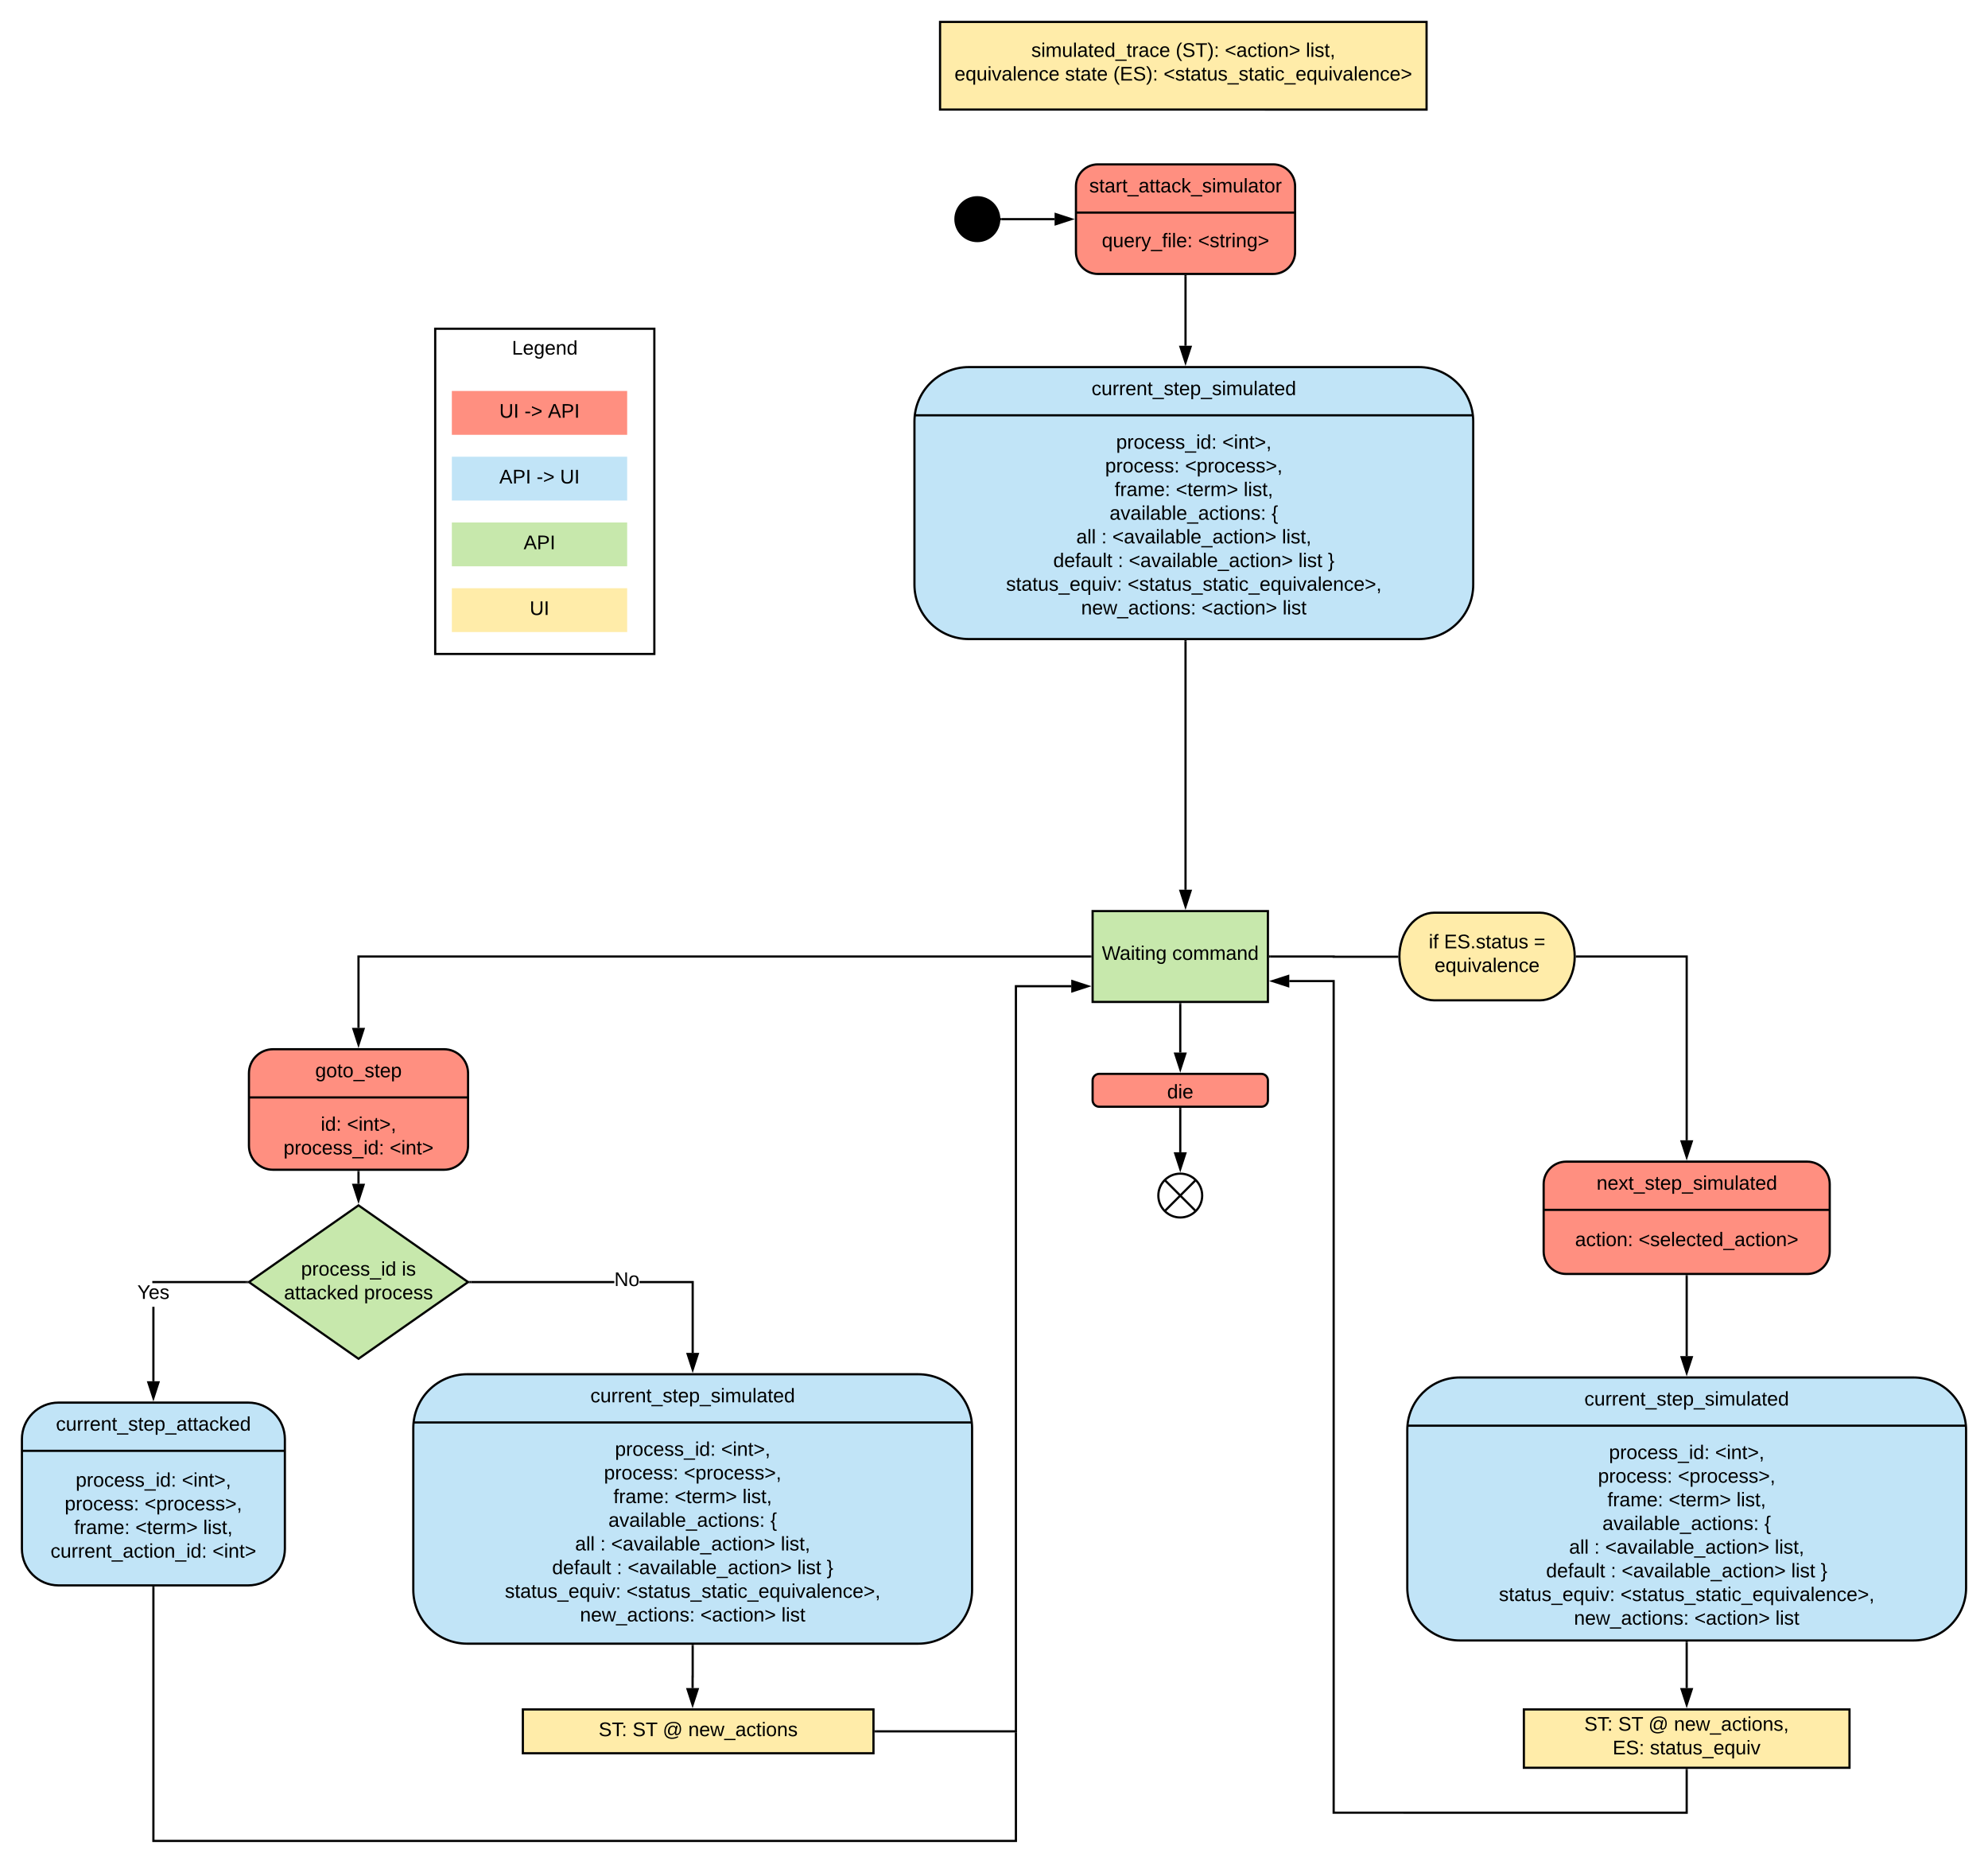 <svg xmlns="http://www.w3.org/2000/svg" xmlns:xlink="http://www.w3.org/1999/xlink" xmlns:lucid="lucid" width="1814.4" height="1691"><g transform="translate(-122.8 -740)" lucid:page-tab-id="0_0"><path d="M0 0h3676.8v2582.4H0z" fill="#fff"/><path d="M1124.8 890c-11.05 0-20 8.95-20 20v60c0 11.05 8.95 20 20 20h160c11.05 0 20-8.95 20-20v-60c0-11.05-8.95-20-20-20z" stroke="#000" stroke-width="2" fill="#ff8f80"/><path d="M1104.8 934h200" stroke="#000" stroke-width="2" fill="none"/><use xlink:href="#a" transform="matrix(1,0,0,1,1144.8,890) translate(-27.875 25.6)"/><use xlink:href="#b" transform="matrix(1,0,0,1,1124.8,950) translate(3.625 15.6)"/><use xlink:href="#c" transform="matrix(1,0,0,1,1124.8,950) translate(91.475 15.6)"/><path d="M372 1697.5c-12.15 0-22 9.85-22 22v66c0 12.15 9.85 22 22 22h156c12.15 0 22-9.85 22-22v-66c0-12.15-9.85-22-22-22z" stroke="#000" stroke-width="2" fill="#ff8f80"/><path d="M350 1741.5h200" stroke="#000" stroke-width="2" fill="none"/><use xlink:href="#d" transform="matrix(1,0,0,1,390,1697.5) translate(20.5 25.6)"/><use xlink:href="#e" transform="matrix(1,0,0,1,370,1757.5) translate(45.55 14.4)"/><use xlink:href="#f" transform="matrix(1,0,0,1,370,1757.5) translate(69.5 14.4)"/><use xlink:href="#g" transform="matrix(1,0,0,1,370,1757.5) translate(11.575 36)"/><use xlink:href="#h" transform="matrix(1,0,0,1,370,1757.5) translate(108.475 36)"/><path d="M1120 1571.45h160v82.9h-160z" stroke="#000" stroke-width="2" fill="#c7e8ac"/><use xlink:href="#i" transform="matrix(1,0,0,1,1125,1576.453) translate(3.45 39.494)"/><use xlink:href="#j" transform="matrix(1,0,0,1,1125,1576.453) translate(67.65 39.494)"/><path d="M1126 1720c-3.3 0-6 2.7-6 6v18c0 3.3 2.7 6 6 6h148c3.3 0 6-2.7 6-6v-18c0-3.3-2.7-6-6-6z" stroke="#000" stroke-width="2" fill="#ff8f80"/><use xlink:href="#k" transform="matrix(1,0,0,1,1128,1728) translate(60.025 14.4)"/><path d="M1220 1831.05c0 11.04-8.95 20-20 20s-20-8.96-20-20c0-11.05 8.95-20 20-20s20 8.95 20 20z" stroke="#000" stroke-width="2" fill="#fff"/><path d="M1185.86 1816.9l28.28 28.3m0-28.3l-28.28 28.3" stroke="#000" stroke-width="2" fill="none"/><path d="M1034.8 940c0 11.05-8.95 20-20 20s-20-8.95-20-20 8.95-20 20-20 20 8.95 20 20z" stroke="#000" stroke-width="2"/><path d="M1085.3 940h-48.5" stroke="#000" stroke-width="2" fill="none"/><path d="M1100.56 940l-14.26 4.64v-9.28z" stroke="#000" stroke-width="2"/><path d="M1036.83 941h-1.15l.12-.96-.03-1.04h1.06z"/><path d="M535.2 1096.8h160v40h-160z" fill="#ff8f80"/><use xlink:href="#l" transform="matrix(1,0,0,1,535.2,1096.8) translate(43.305 24.4)"/><use xlink:href="#m" transform="matrix(1,0,0,1,535.2,1096.8) translate(66.255 24.4)"/><use xlink:href="#n" transform="matrix(1,0,0,1,535.2,1096.8) translate(87.705 24.4)"/><path d="M535.2 1156.8h160v40h-160z" fill="#c1e4f7"/><use xlink:href="#o" transform="matrix(1,0,0,1,535.2,1156.8) translate(43.305 24.4)"/><use xlink:href="#m" transform="matrix(1,0,0,1,535.2,1156.8) translate(77.305 24.4)"/><use xlink:href="#p" transform="matrix(1,0,0,1,535.2,1156.8) translate(98.755 24.4)"/><path d="M520 1040h200v296.8H520z" stroke="#000" stroke-width="2" fill-opacity="0"/><use xlink:href="#q" transform="matrix(1,0,0,1,528,1048) translate(62 15.6)"/><path d="M535.2 1216.8h160v40h-160z" fill="#c7e8ac"/><use xlink:href="#r" transform="matrix(1,0,0,1,535.2,1216.8) translate(65.505 24.4)"/><path d="M1007.03 1075c-27.4 0-49.64 22.22-49.64 49.64v148.92c0 27.42 22.22 49.64 49.63 49.64h410.72c27.42 0 49.64-22.22 49.64-49.64v-148.92c0-27.42-22.23-49.64-49.65-49.64z" stroke="#000" stroke-width="2" fill="#c1e4f7"/><path d="M957.4 1119h510" stroke="#000" stroke-width="2" fill="none"/><use xlink:href="#s" transform="matrix(1,0,0,1,1059.394,1075) translate(59.625 25.6)"/><use xlink:href="#t" transform="matrix(1,0,0,1,1008.394,1135) translate(133.075 14.5)"/><use xlink:href="#f" transform="matrix(1,0,0,1,1008.394,1135) translate(229.975 14.5)"/><use xlink:href="#u" transform="matrix(1,0,0,1,1008.394,1135) translate(123.05 36.1)"/><use xlink:href="#v" transform="matrix(1,0,0,1,1008.394,1135) translate(196 36.1)"/><use xlink:href="#w" transform="matrix(1,0,0,1,1008.394,1135) translate(131.65 57.7)"/><use xlink:href="#x" transform="matrix(1,0,0,1,1008.394,1135) translate(187.55 57.7)"/><use xlink:href="#y" transform="matrix(1,0,0,1,1008.394,1135) translate(249.45 57.7)"/><use xlink:href="#z" transform="matrix(1,0,0,1,1008.394,1135) translate(127.1 79.3)"/><use xlink:href="#A" transform="matrix(1,0,0,1,1008.394,1135) translate(274.9 79.3)"/><use xlink:href="#B" transform="matrix(1,0,0,1,1008.394,1135) translate(96.7 100.9)"/><use xlink:href="#C" transform="matrix(1,0,0,1,1008.394,1135) translate(119.6 100.9)"/><use xlink:href="#D" transform="matrix(1,0,0,1,1008.394,1135) translate(129.6 100.9)"/><use xlink:href="#y" transform="matrix(1,0,0,1,1008.394,1135) translate(284.4 100.9)"/><use xlink:href="#E" transform="matrix(1,0,0,1,1008.394,1135) translate(75.675 122.5)"/><use xlink:href="#C" transform="matrix(1,0,0,1,1008.394,1135) translate(134.625 122.5)"/><use xlink:href="#D" transform="matrix(1,0,0,1,1008.394,1135) translate(144.625 122.5)"/><use xlink:href="#F" transform="matrix(1,0,0,1,1008.394,1135) translate(299.425 122.5)"/><use xlink:href="#G" transform="matrix(1,0,0,1,1008.394,1135) translate(326.325 122.5)"/><use xlink:href="#H" transform="matrix(1,0,0,1,1008.394,1135) translate(32.6 144.1)"/><use xlink:href="#I" transform="matrix(1,0,0,1,1008.394,1135) translate(143.55 144.1)"/><use xlink:href="#J" transform="matrix(1,0,0,1,1008.394,1135) translate(101.125 165.7)"/><use xlink:href="#K" transform="matrix(1,0,0,1,1008.394,1135) translate(211.025 165.7)"/><use xlink:href="#L" transform="matrix(1,0,0,1,1008.394,1135) translate(284.975 165.7)"/><path d="M980.77 760h444.03v80H980.77z" stroke="#000" stroke-width="2" fill="#ffeca9"/><use xlink:href="#M" transform="matrix(1,0,0,1,980.775,760) translate(83.255 31.9)"/><use xlink:href="#N" transform="matrix(1,0,0,1,980.775,760) translate(215.055 31.9)"/><use xlink:href="#K" transform="matrix(1,0,0,1,980.775,760) translate(259.905 31.9)"/><use xlink:href="#y" transform="matrix(1,0,0,1,980.775,760) translate(333.855 31.9)"/><use xlink:href="#O" transform="matrix(1,0,0,1,980.775,760) translate(13.18 53.5)"/><use xlink:href="#P" transform="matrix(1,0,0,1,980.775,760) translate(114.08 53.5)"/><use xlink:href="#Q" transform="matrix(1,0,0,1,980.775,760) translate(158.08 53.5)"/><use xlink:href="#R" transform="matrix(1,0,0,1,980.775,760) translate(203.98 53.5)"/><path d="M535.2 1276.8h160v40h-160z" fill="#ffeca9"/><use xlink:href="#S" transform="matrix(1,0,0,1,535.2,1276.8) translate(71.03 24.4)"/><path d="M1552.15 1800.1c-11.32 0-20.5 9.2-20.5 20.5v61.5c0 11.33 9.18 20.5 20.5 20.5h220.1c11.32 0 20.5-9.17 20.5-20.5v-61.5c0-11.3-9.18-20.5-20.5-20.5z" stroke="#000" stroke-width="2" fill="#ff8f80"/><path d="M1531.65 1844.1h261.1" stroke="#000" stroke-width="2" fill="none"/><use xlink:href="#T" transform="matrix(1,0,0,1,1583.87,1800.111) translate(-3.925 25.6)"/><use xlink:href="#U" transform="matrix(1,0,0,1,1557.76,1860.111) translate(2.575 17.1)"/><use xlink:href="#V" transform="matrix(1,0,0,1,1557.76,1860.111) translate(60.525 17.1)"/><path d="M450 1840l100 70-100 70-100-70z" stroke="#000" stroke-width="2" fill="#c7e8ac"/><use xlink:href="#W" transform="matrix(1,0,0,1,355,1845) translate(42.58 59.087)"/><use xlink:href="#X" transform="matrix(1,0,0,1,355,1845) translate(134.48 59.087)"/><use xlink:href="#Y" transform="matrix(1,0,0,1,355,1845) translate(27.03 80.688)"/><use xlink:href="#Z" transform="matrix(1,0,0,1,355,1845) translate(100.03 80.688)"/><path d="M450 1809.5v10.78" stroke="#000" stroke-width="2" fill="none"/><path d="M451 1809.53h-2v-1.03h2z"/><path d="M450 1835.54l-4.64-14.26h9.28z" stroke="#000" stroke-width="2"/><path d="M1455.2 1997.06c-26.5 0-48 21.5-48 48v144c0 26.5 21.5 48 48 48h414c26.5 0 48-21.5 48-48v-144c0-26.5-21.5-48-48-48z" stroke="#000" stroke-width="2" fill="#c1e4f7"/><path d="M1407.2 2041.06h510" stroke="#000" stroke-width="2" fill="none"/><use xlink:href="#s" transform="matrix(1,0,0,1,1509.2,1997.061) translate(59.625 25.6)"/><use xlink:href="#t" transform="matrix(1,0,0,1,1458.2,2057.061) translate(133.075 14.4)"/><use xlink:href="#f" transform="matrix(1,0,0,1,1458.2,2057.061) translate(229.975 14.4)"/><use xlink:href="#u" transform="matrix(1,0,0,1,1458.2,2057.061) translate(123.05 36)"/><use xlink:href="#v" transform="matrix(1,0,0,1,1458.2,2057.061) translate(196 36)"/><use xlink:href="#w" transform="matrix(1,0,0,1,1458.2,2057.061) translate(131.65 57.6)"/><use xlink:href="#x" transform="matrix(1,0,0,1,1458.2,2057.061) translate(187.55 57.6)"/><use xlink:href="#y" transform="matrix(1,0,0,1,1458.2,2057.061) translate(249.45 57.6)"/><use xlink:href="#z" transform="matrix(1,0,0,1,1458.2,2057.061) translate(127.1 79.2)"/><use xlink:href="#A" transform="matrix(1,0,0,1,1458.2,2057.061) translate(274.9 79.2)"/><use xlink:href="#B" transform="matrix(1,0,0,1,1458.2,2057.061) translate(96.7 100.8)"/><use xlink:href="#C" transform="matrix(1,0,0,1,1458.2,2057.061) translate(119.6 100.8)"/><use xlink:href="#D" transform="matrix(1,0,0,1,1458.2,2057.061) translate(129.6 100.8)"/><use xlink:href="#y" transform="matrix(1,0,0,1,1458.2,2057.061) translate(284.4 100.8)"/><use xlink:href="#E" transform="matrix(1,0,0,1,1458.2,2057.061) translate(75.675 122.4)"/><use xlink:href="#C" transform="matrix(1,0,0,1,1458.2,2057.061) translate(134.625 122.4)"/><use xlink:href="#D" transform="matrix(1,0,0,1,1458.2,2057.061) translate(144.625 122.4)"/><use xlink:href="#F" transform="matrix(1,0,0,1,1458.2,2057.061) translate(299.425 122.4)"/><use xlink:href="#G" transform="matrix(1,0,0,1,1458.2,2057.061) translate(326.325 122.4)"/><use xlink:href="#H" transform="matrix(1,0,0,1,1458.2,2057.061) translate(32.6 144)"/><use xlink:href="#I" transform="matrix(1,0,0,1,1458.2,2057.061) translate(143.55 144)"/><use xlink:href="#J" transform="matrix(1,0,0,1,1458.2,2057.061) translate(101.125 165.6)"/><use xlink:href="#K" transform="matrix(1,0,0,1,1458.2,2057.061) translate(211.025 165.6)"/><use xlink:href="#L" transform="matrix(1,0,0,1,1458.2,2057.061) translate(284.975 165.6)"/><path d="M1513.6 2300h297.2v53.24h-297.2z" stroke="#000" stroke-width="2" fill="#ffeca9"/><g><use xlink:href="#aa" transform="matrix(1,0,0,1,1513.6,2300) translate(55.155 19.41)"/><use xlink:href="#ab" transform="matrix(1,0,0,1,1513.6,2300) translate(86.105 19.41)"/><use xlink:href="#ac" transform="matrix(1,0,0,1,1513.6,2300) translate(113.705 19.41)"/><use xlink:href="#ad" transform="matrix(1,0,0,1,1513.6,2300) translate(136.955 19.41)"/><use xlink:href="#ae" transform="matrix(1,0,0,1,1513.6,2300) translate(81.03 41.01)"/><use xlink:href="#af" transform="matrix(1,0,0,1,1513.6,2300) translate(115.03 41.01)"/></g><path d="M176.16 2020c-18.42 0-33.36 14.94-33.36 33.36v100.08c0 18.42 14.94 33.36 33.36 33.36h173.28c18.42 0 33.36-14.94 33.36-33.36v-100.08c0-18.42-14.94-33.36-33.36-33.36z" stroke="#000" stroke-width="2" fill="#c1e4f7"/><path d="M142.8 2064h240" stroke="#000" stroke-width="2" fill="none"/><g><use xlink:href="#ag" transform="matrix(1,0,0,1,190.8,2020) translate(-16.95 25.6)"/></g><g><use xlink:href="#t" transform="matrix(1,0,0,1,166.8,2080) translate(25.075 16.7)"/><use xlink:href="#f" transform="matrix(1,0,0,1,166.8,2080) translate(121.975 16.7)"/><use xlink:href="#u" transform="matrix(1,0,0,1,166.8,2080) translate(15.05 38.3)"/><use xlink:href="#v" transform="matrix(1,0,0,1,166.8,2080) translate(88 38.3)"/><use xlink:href="#w" transform="matrix(1,0,0,1,166.8,2080) translate(23.65 59.9)"/><use xlink:href="#x" transform="matrix(1,0,0,1,166.8,2080) translate(79.55 59.9)"/><use xlink:href="#y" transform="matrix(1,0,0,1,166.8,2080) translate(141.45 59.9)"/><use xlink:href="#ah" transform="matrix(1,0,0,1,166.8,2080) translate(2.125 81.5)"/><use xlink:href="#h" transform="matrix(1,0,0,1,166.8,2080) translate(149.925 81.5)"/></g><path d="M549.18 1994.12c-27.16 0-49.18 22.02-49.18 49.18v147.52c0 27.16 22.02 49.18 49.18 49.18h411.64c27.16 0 49.18-22.02 49.18-49.18V2043.3c0-27.16-22.02-49.18-49.18-49.18z" stroke="#000" stroke-width="2" fill="#c1e4f7"/><path d="M500 2038.12h510" stroke="#000" stroke-width="2" fill="none"/><g><use xlink:href="#s" transform="matrix(1,0,0,1,602,1994.121) translate(59.625 25.6)"/></g><g><use xlink:href="#t" transform="matrix(1,0,0,1,551,2054.121) translate(133.075 14.4)"/><use xlink:href="#f" transform="matrix(1,0,0,1,551,2054.121) translate(229.975 14.4)"/><use xlink:href="#u" transform="matrix(1,0,0,1,551,2054.121) translate(123.05 36)"/><use xlink:href="#v" transform="matrix(1,0,0,1,551,2054.121) translate(196 36)"/><use xlink:href="#w" transform="matrix(1,0,0,1,551,2054.121) translate(131.65 57.6)"/><use xlink:href="#x" transform="matrix(1,0,0,1,551,2054.121) translate(187.55 57.6)"/><use xlink:href="#y" transform="matrix(1,0,0,1,551,2054.121) translate(249.45 57.6)"/><use xlink:href="#z" transform="matrix(1,0,0,1,551,2054.121) translate(127.1 79.2)"/><use xlink:href="#A" transform="matrix(1,0,0,1,551,2054.121) translate(274.9 79.2)"/><use xlink:href="#B" transform="matrix(1,0,0,1,551,2054.121) translate(96.7 100.8)"/><use xlink:href="#C" transform="matrix(1,0,0,1,551,2054.121) translate(119.6 100.8)"/><use xlink:href="#D" transform="matrix(1,0,0,1,551,2054.121) translate(129.6 100.8)"/><use xlink:href="#y" transform="matrix(1,0,0,1,551,2054.121) translate(284.4 100.8)"/><use xlink:href="#E" transform="matrix(1,0,0,1,551,2054.121) translate(75.675 122.4)"/><use xlink:href="#C" transform="matrix(1,0,0,1,551,2054.121) translate(134.625 122.4)"/><use xlink:href="#D" transform="matrix(1,0,0,1,551,2054.121) translate(144.625 122.4)"/><use xlink:href="#F" transform="matrix(1,0,0,1,551,2054.121) translate(299.425 122.4)"/><use xlink:href="#G" transform="matrix(1,0,0,1,551,2054.121) translate(326.325 122.4)"/><use xlink:href="#H" transform="matrix(1,0,0,1,551,2054.121) translate(32.6 144)"/><use xlink:href="#I" transform="matrix(1,0,0,1,551,2054.121) translate(143.55 144)"/><use xlink:href="#J" transform="matrix(1,0,0,1,551,2054.121) translate(101.125 165.6)"/><use xlink:href="#K" transform="matrix(1,0,0,1,551,2054.121) translate(211.025 165.6)"/><use xlink:href="#L" transform="matrix(1,0,0,1,551,2054.121) translate(284.975 165.6)"/></g><path d="M1118 1612.9H450v65.1" stroke="#000" stroke-width="2" fill="none"/><path d="M1119 1613.9h-1.03v-2h1.03z"/><path d="M450 1693.26l-4.64-14.26h9.28z" stroke="#000" stroke-width="2"/><path d="M263.8 2000.5h-2v-67.93h2zm83.46-89.5h-69.78v-.03H261.8V1909h85.46z"/><path d="M348.26 1910l1.42 1h-2.45v-2h2.45zM262.8 2015.76l-4.64-14.26h9.28z"/><path d="M262.8 2019l-6-18.5h12zm-3.26-16.5l3.26 10.03 3.26-10.03z"/><g><use xlink:href="#ai" transform="matrix(1,0,0,1,248.125,1910.972) translate(0 14.4)"/></g><path d="M756 1974.62h-2V1911h-47.6v-2H756zM552.74 1911v-2h130.72v2z"/><path d="M552.77 1911h-2.45l1.42-1-1.42-1h2.45zM755 1989.9l-4.64-14.28h9.28z"/><path d="M755 1993.12l-6-18.5h12zm-3.26-16.5l3.26 10.03 3.26-10.03z"/><g><use xlink:href="#aj" transform="matrix(1,0,0,1,683.457,1899.2) translate(0 14.4)"/></g><path d="M600 2300h320v40H600z" stroke="#000" stroke-width="2" fill="#ffeca9"/><g><use xlink:href="#aa" transform="matrix(1,0,0,1,600,2300) translate(69.155 24.4)"/><use xlink:href="#ab" transform="matrix(1,0,0,1,600,2300) translate(100.105 24.4)"/><use xlink:href="#ac" transform="matrix(1,0,0,1,600,2300) translate(127.705 24.4)"/><use xlink:href="#ak" transform="matrix(1,0,0,1,600,2300) translate(150.955 24.4)"/></g><path d="M755 2242v28h-.08v10.5" stroke="#000" stroke-width="2" fill="none"/><path d="M756 2242.03h-2V2241h2z"/><path d="M754.92 2295.76l-4.64-14.26h9.27z" stroke="#000" stroke-width="2"/><path d="M262.8 2188.8V2420H1050v-99" stroke="#000" stroke-width="2" fill="none"/><path d="M263.8 2188.83h-2v-1.03h2z"/><path d="M1050 2321.03V2320" stroke="#000" stroke-width="2" fill="none"/><path d="M1528 1572.9c17.67 0 32 17.9 32 40s-14.33 40-32 40h-96c-17.67 0-32-17.9-32-40s14.33-40 32-40z" stroke="#000" stroke-width="2" fill="#ffeca9"/><g><use xlink:href="#al" transform="matrix(1,0,0,1,1405,1577.905) translate(21.775 27.525)"/><use xlink:href="#am" transform="matrix(1,0,0,1,1405,1577.905) translate(35.725 27.525)"/><use xlink:href="#an" transform="matrix(1,0,0,1,1405,1577.905) translate(117.725 27.525)"/><use xlink:href="#ao" transform="matrix(1,0,0,1,1405,1577.905) translate(27.05 49.125)"/></g><path d="M1282 1612.9h58v.2h58" stroke="#000" stroke-width="2" fill="none"/><path d="M1282.03 1613.9H1281v-2h1.03zM1399 1612.9l.04 1.2h-1.06v-2h1.07z"/><path d="M1562 1612.9h100.2v167.7" stroke="#000" stroke-width="2" fill="none"/><path d="M1562.03 1613.9h-1.1l.07-.98-.03-1h1.06z"/><path d="M1662.2 1795.87l-4.64-14.26h9.28z" stroke="#000" stroke-width="2"/><path d="M922 2320h128v-680h50.5" stroke="#000" stroke-width="2" fill="none"/><path d="M922.03 2321H921v-2h1.03z"/><path d="M1115.76 1640l-14.26 4.64v-9.28z" stroke="#000" stroke-width="2"/><path d="M1200 1752v39.54" stroke="#000" stroke-width="2" fill="none"/><path d="M1201 1752.03h-2V1751h2z"/><path d="M1200 1806.8l-4.64-14.26h9.28z" stroke="#000" stroke-width="2"/><path d="M1200 1656.36v44.14" stroke="#000" stroke-width="2" fill="none"/><path d="M1201 1656.38h-2v-1.02h2z"/><path d="M1200 1715.76l-4.64-14.26h9.28z" stroke="#000" stroke-width="2"/><path d="M1204.8 1325.2v226.75" stroke="#000" stroke-width="2" fill="none"/><path d="M1205.8 1325.23h-2v-1.03h2z"/><path d="M1204.8 1567.22l-4.64-14.27h9.28z" stroke="#000" stroke-width="2"/><path d="M1204.8 992v63.5" stroke="#000" stroke-width="2" fill="none"/><path d="M1205.8 992.03h-2V991h2z"/><path d="M1204.8 1070.76l-4.64-14.26h9.28z" stroke="#000" stroke-width="2"/><path d="M1662.2 2239.06v41.44" stroke="#000" stroke-width="2" fill="none"/><path d="M1663.2 2239.1h-2v-1.04h2z"/><path d="M1662.2 2295.76l-4.64-14.26h9.28z" stroke="#000" stroke-width="2"/><path d="M1662.2 2355.24v39H1340v-758.92h-40.5" stroke="#000" stroke-width="2" fill="none"/><path d="M1663.2 2355.27h-2v-1.03h2z"/><path d="M1284.24 1635.32l14.26-4.63v9.26z" stroke="#000" stroke-width="2"/><path d="M1662.2 1904.6v72.96" stroke="#000" stroke-width="2" fill="none"/><path d="M1663.2 1904.64h-2v-1.03h2z"/><path d="M1662.2 1992.82l-4.64-14.26h9.28z" stroke="#000" stroke-width="2"/><defs><path d="M135-143c-3-34-86-38-87 0 15 53 115 12 119 90S17 21 10-45l28-5c4 36 97 45 98 0-10-56-113-15-118-90-4-57 82-63 122-42 12 7 21 19 24 35" id="ap"/><path d="M59-47c-2 24 18 29 38 22v24C64 9 27 4 27-40v-127H5v-23h24l9-43h21v43h35v23H59v120" id="aq"/><path d="M141-36C126-15 110 5 73 4 37 3 15-17 15-53c-1-64 63-63 125-63 3-35-9-54-41-54-24 1-41 7-42 31l-33-3c5-37 33-52 76-52 45 0 72 20 72 64v82c-1 20 7 32 28 27v20c-31 9-61-2-59-35zM48-53c0 20 12 33 32 33 41-3 63-29 60-74-43 2-92-5-92 41" id="ar"/><path d="M114-163C36-179 61-72 57 0H25l-1-190h30c1 12-1 29 2 39 6-27 23-49 58-41v29" id="as"/><path d="M-5 72V49h209v23H-5" id="at"/><path d="M96-169c-40 0-48 33-48 73s9 75 48 75c24 0 41-14 43-38l32 2c-6 37-31 61-74 61-59 0-76-41-82-99-10-93 101-131 147-64 4 7 5 14 7 22l-32 3c-4-21-16-35-41-35" id="au"/><path d="M143 0L79-87 56-68V0H24v-261h32v163l83-92h37l-77 82L181 0h-38" id="av"/><path d="M24-231v-30h32v30H24zM24 0v-190h32V0H24" id="aw"/><path d="M210-169c-67 3-38 105-44 169h-31v-121c0-29-5-50-35-48C34-165 62-65 56 0H25l-1-190h30c1 10-1 24 2 32 10-44 99-50 107 0 11-21 27-35 58-36 85-2 47 119 55 194h-31v-121c0-29-5-49-35-48" id="ax"/><path d="M84 4C-5 8 30-112 23-190h32v120c0 31 7 50 39 49 72-2 45-101 50-169h31l1 190h-30c-1-10 1-25-2-33-11 22-28 36-60 37" id="ay"/><path d="M24 0v-261h32V0H24" id="az"/><path d="M100-194c62-1 85 37 85 99 1 63-27 99-86 99S16-35 15-95c0-66 28-99 85-99zM99-20c44 1 53-31 53-75 0-43-8-75-51-75s-53 32-53 75 10 74 51 75" id="aA"/><g id="a"><use transform="matrix(0.05,0,0,0.05,0,0)" xlink:href="#ap"/><use transform="matrix(0.05,0,0,0.05,9,0)" xlink:href="#aq"/><use transform="matrix(0.05,0,0,0.05,14,0)" xlink:href="#ar"/><use transform="matrix(0.05,0,0,0.05,24,0)" xlink:href="#as"/><use transform="matrix(0.05,0,0,0.05,29.95,0)" xlink:href="#aq"/><use transform="matrix(0.05,0,0,0.05,34.95,0)" xlink:href="#at"/><use transform="matrix(0.05,0,0,0.05,44.95,0)" xlink:href="#ar"/><use transform="matrix(0.05,0,0,0.05,54.95,0)" xlink:href="#aq"/><use transform="matrix(0.05,0,0,0.05,59.95,0)" xlink:href="#aq"/><use transform="matrix(0.05,0,0,0.05,64.95,0)" xlink:href="#ar"/><use transform="matrix(0.05,0,0,0.05,74.95,0)" xlink:href="#au"/><use transform="matrix(0.05,0,0,0.05,83.95,0)" xlink:href="#av"/><use transform="matrix(0.05,0,0,0.05,92.95,0)" xlink:href="#at"/><use transform="matrix(0.05,0,0,0.05,102.95,0)" xlink:href="#ap"/><use transform="matrix(0.05,0,0,0.05,111.95,0)" xlink:href="#aw"/><use transform="matrix(0.05,0,0,0.05,115.9,0)" xlink:href="#ax"/><use transform="matrix(0.05,0,0,0.05,130.85,0)" xlink:href="#ay"/><use transform="matrix(0.05,0,0,0.05,140.85,0)" xlink:href="#az"/><use transform="matrix(0.05,0,0,0.05,144.8,0)" xlink:href="#ar"/><use transform="matrix(0.05,0,0,0.05,154.8,0)" xlink:href="#aq"/><use transform="matrix(0.05,0,0,0.05,159.8,0)" xlink:href="#aA"/><use transform="matrix(0.05,0,0,0.05,169.8,0)" xlink:href="#as"/></g><path d="M145-31C134-9 116 4 85 4 32 4 16-35 15-94c0-59 17-99 70-100 32-1 48 14 60 33 0-11-1-24 2-32h30l-1 268h-32zM93-21c41 0 51-33 51-76s-8-73-50-73c-40 0-46 35-46 75s5 74 45 74" id="aB"/><path d="M100-194c63 0 86 42 84 106H49c0 40 14 67 53 68 26 1 43-12 49-29l28 8c-11 28-37 45-77 45C44 4 14-33 15-96c1-61 26-98 85-98zm52 81c6-60-76-77-97-28-3 7-6 17-6 28h103" id="aC"/><path d="M179-190L93 31C79 59 56 82 12 73V49c39 6 53-20 64-50L1-190h34L92-34l54-156h33" id="aD"/><path d="M101-234c-31-9-42 10-38 44h38v23H63V0H32v-167H5v-23h27c-7-52 17-82 69-68v24" id="aE"/><path d="M33-154v-36h34v36H33zM33 0v-36h34V0H33" id="aF"/><g id="b"><use transform="matrix(0.05,0,0,0.05,0,0)" xlink:href="#aB"/><use transform="matrix(0.05,0,0,0.05,10,0)" xlink:href="#ay"/><use transform="matrix(0.05,0,0,0.05,20,0)" xlink:href="#aC"/><use transform="matrix(0.05,0,0,0.05,30,0)" xlink:href="#as"/><use transform="matrix(0.05,0,0,0.05,35.95,0)" xlink:href="#aD"/><use transform="matrix(0.05,0,0,0.05,44.95,0)" xlink:href="#at"/><use transform="matrix(0.05,0,0,0.05,54.95,0)" xlink:href="#aE"/><use transform="matrix(0.05,0,0,0.05,59.95,0)" xlink:href="#aw"/><use transform="matrix(0.05,0,0,0.05,63.9,0)" xlink:href="#az"/><use transform="matrix(0.05,0,0,0.05,67.85,0)" xlink:href="#aC"/><use transform="matrix(0.05,0,0,0.05,77.85,0)" xlink:href="#aF"/></g><path d="M18-100v-36l175-74v27L42-118l151 64v27" id="aG"/><path d="M117-194c89-4 53 116 60 194h-32v-121c0-31-8-49-39-48C34-167 62-67 57 0H25l-1-190h30c1 10-1 24 2 32 11-22 29-35 61-36" id="aH"/><path d="M177-190C167-65 218 103 67 71c-23-6-38-20-44-43l32-5c15 47 100 32 89-28v-30C133-14 115 1 83 1 29 1 15-40 15-95c0-56 16-97 71-98 29-1 48 16 59 35 1-10 0-23 2-32h30zM94-22c36 0 50-32 50-73 0-42-14-75-50-75-39 0-46 34-46 75s6 73 46 73" id="aI"/><path d="M18-27v-27l151-64-151-65v-27l175 74v36" id="aJ"/><g id="c"><use transform="matrix(0.05,0,0,0.05,0,0)" xlink:href="#aG"/><use transform="matrix(0.05,0,0,0.05,10.5,0)" xlink:href="#ap"/><use transform="matrix(0.05,0,0,0.05,19.5,0)" xlink:href="#aq"/><use transform="matrix(0.05,0,0,0.05,24.5,0)" xlink:href="#as"/><use transform="matrix(0.05,0,0,0.05,30.45,0)" xlink:href="#aw"/><use transform="matrix(0.05,0,0,0.05,34.4,0)" xlink:href="#aH"/><use transform="matrix(0.05,0,0,0.05,44.4,0)" xlink:href="#aI"/><use transform="matrix(0.05,0,0,0.05,54.4,0)" xlink:href="#aJ"/></g><path d="M115-194c55 1 70 41 70 98S169 2 115 4C84 4 66-9 55-30l1 105H24l-1-265h31l2 30c10-21 28-34 59-34zm-8 174c40 0 45-34 45-75s-6-73-45-74c-42 0-51 32-51 76 0 43 10 73 51 73" id="aK"/><g id="d"><use transform="matrix(0.05,0,0,0.05,0,0)" xlink:href="#aI"/><use transform="matrix(0.05,0,0,0.05,10,0)" xlink:href="#aA"/><use transform="matrix(0.05,0,0,0.05,20,0)" xlink:href="#aq"/><use transform="matrix(0.05,0,0,0.05,25,0)" xlink:href="#aA"/><use transform="matrix(0.05,0,0,0.05,35,0)" xlink:href="#at"/><use transform="matrix(0.05,0,0,0.05,45,0)" xlink:href="#ap"/><use transform="matrix(0.05,0,0,0.05,54,0)" xlink:href="#aq"/><use transform="matrix(0.05,0,0,0.05,59,0)" xlink:href="#aC"/><use transform="matrix(0.05,0,0,0.05,69,0)" xlink:href="#aK"/></g><path d="M85-194c31 0 48 13 60 33l-1-100h32l1 261h-30c-2-10 0-23-3-31C134-8 116 4 85 4 32 4 16-35 15-94c0-66 23-100 70-100zm9 24c-40 0-46 34-46 75 0 40 6 74 45 74 42 0 51-32 51-76 0-42-9-74-50-73" id="aL"/><g id="e"><use transform="matrix(0.05,0,0,0.05,0,0)" xlink:href="#aw"/><use transform="matrix(0.05,0,0,0.05,3.95,0)" xlink:href="#aL"/><use transform="matrix(0.05,0,0,0.05,13.95,0)" xlink:href="#aF"/></g><path d="M68-38c1 34 0 65-14 84H32c9-13 17-26 17-46H33v-38h35" id="aM"/><g id="f"><use transform="matrix(0.05,0,0,0.05,0,0)" xlink:href="#aG"/><use transform="matrix(0.05,0,0,0.05,10.5,0)" xlink:href="#aw"/><use transform="matrix(0.05,0,0,0.05,14.45,0)" xlink:href="#aH"/><use transform="matrix(0.05,0,0,0.05,24.45,0)" xlink:href="#aq"/><use transform="matrix(0.05,0,0,0.05,29.45,0)" xlink:href="#aJ"/><use transform="matrix(0.05,0,0,0.05,39.95,0)" xlink:href="#aM"/></g><g id="g"><use transform="matrix(0.05,0,0,0.05,0,0)" xlink:href="#aK"/><use transform="matrix(0.05,0,0,0.05,10,0)" xlink:href="#as"/><use transform="matrix(0.05,0,0,0.05,15.95,0)" xlink:href="#aA"/><use transform="matrix(0.05,0,0,0.05,25.95,0)" xlink:href="#au"/><use transform="matrix(0.05,0,0,0.05,34.95,0)" xlink:href="#aC"/><use transform="matrix(0.05,0,0,0.05,44.95,0)" xlink:href="#ap"/><use transform="matrix(0.05,0,0,0.05,53.95,0)" xlink:href="#ap"/><use transform="matrix(0.05,0,0,0.05,62.95,0)" xlink:href="#at"/><use transform="matrix(0.05,0,0,0.05,72.95,0)" xlink:href="#aw"/><use transform="matrix(0.05,0,0,0.05,76.9,0)" xlink:href="#aL"/><use transform="matrix(0.05,0,0,0.05,86.9,0)" xlink:href="#aF"/></g><g id="h"><use transform="matrix(0.05,0,0,0.05,0,0)" xlink:href="#aG"/><use transform="matrix(0.05,0,0,0.05,10.5,0)" xlink:href="#aw"/><use transform="matrix(0.05,0,0,0.05,14.45,0)" xlink:href="#aH"/><use transform="matrix(0.05,0,0,0.05,24.45,0)" xlink:href="#aq"/><use transform="matrix(0.05,0,0,0.05,29.45,0)" xlink:href="#aJ"/></g><path d="M266 0h-40l-56-210L115 0H75L2-248h35L96-30l15-64 43-154h32l59 218 59-218h35" id="aN"/><g id="i"><use transform="matrix(0.05,0,0,0.05,0,0)" xlink:href="#aN"/><use transform="matrix(0.05,0,0,0.05,16.3,0)" xlink:href="#ar"/><use transform="matrix(0.05,0,0,0.05,26.3,0)" xlink:href="#aw"/><use transform="matrix(0.05,0,0,0.05,30.25,0)" xlink:href="#aq"/><use transform="matrix(0.05,0,0,0.05,35.25,0)" xlink:href="#aw"/><use transform="matrix(0.05,0,0,0.05,39.2,0)" xlink:href="#aH"/><use transform="matrix(0.05,0,0,0.05,49.2,0)" xlink:href="#aI"/></g><g id="j"><use transform="matrix(0.05,0,0,0.05,0,0)" xlink:href="#au"/><use transform="matrix(0.05,0,0,0.05,9,0)" xlink:href="#aA"/><use transform="matrix(0.05,0,0,0.05,19,0)" xlink:href="#ax"/><use transform="matrix(0.05,0,0,0.05,33.95,0)" xlink:href="#ax"/><use transform="matrix(0.05,0,0,0.05,48.9,0)" xlink:href="#ar"/><use transform="matrix(0.05,0,0,0.05,58.9,0)" xlink:href="#aH"/><use transform="matrix(0.05,0,0,0.05,68.9,0)" xlink:href="#aL"/></g><g id="k"><use transform="matrix(0.05,0,0,0.05,0,0)" xlink:href="#aL"/><use transform="matrix(0.05,0,0,0.05,10,0)" xlink:href="#aw"/><use transform="matrix(0.05,0,0,0.05,13.95,0)" xlink:href="#aC"/></g><path d="M232-93c-1 65-40 97-104 97C67 4 28-28 28-90v-158h33c8 89-33 224 67 224 102 0 64-133 71-224h33v155" id="aO"/><path d="M33 0v-248h34V0H33" id="aP"/><g id="l"><use transform="matrix(0.05,0,0,0.05,0,0)" xlink:href="#aO"/><use transform="matrix(0.05,0,0,0.05,12.95,0)" xlink:href="#aP"/></g><path d="M16-82v-28h88v28H16" id="aQ"/><g id="m"><use transform="matrix(0.05,0,0,0.05,0,0)" xlink:href="#aQ"/><use transform="matrix(0.05,0,0,0.05,5.95,0)" xlink:href="#aJ"/></g><path d="M205 0l-28-72H64L36 0H1l101-248h38L239 0h-34zm-38-99l-47-123c-12 45-31 82-46 123h93" id="aR"/><path d="M30-248c87 1 191-15 191 75 0 78-77 80-158 76V0H30v-248zm33 125c57 0 124 11 124-50 0-59-68-47-124-48v98" id="aS"/><g id="n"><use transform="matrix(0.05,0,0,0.05,0,0)" xlink:href="#aR"/><use transform="matrix(0.05,0,0,0.05,12,0)" xlink:href="#aS"/><use transform="matrix(0.05,0,0,0.05,24,0)" xlink:href="#aP"/></g><g id="o"><use transform="matrix(0.05,0,0,0.05,0,0)" xlink:href="#aR"/><use transform="matrix(0.05,0,0,0.05,12,0)" xlink:href="#aS"/><use transform="matrix(0.05,0,0,0.05,24,0)" xlink:href="#aP"/></g><g id="p"><use transform="matrix(0.05,0,0,0.05,0,0)" xlink:href="#aO"/><use transform="matrix(0.05,0,0,0.05,12.95,0)" xlink:href="#aP"/></g><path d="M30 0v-248h33v221h125V0H30" id="aT"/><g id="q"><use transform="matrix(0.05,0,0,0.05,0,0)" xlink:href="#aT"/><use transform="matrix(0.05,0,0,0.05,10,0)" xlink:href="#aC"/><use transform="matrix(0.05,0,0,0.05,20,0)" xlink:href="#aI"/><use transform="matrix(0.05,0,0,0.05,30,0)" xlink:href="#aC"/><use transform="matrix(0.05,0,0,0.05,40,0)" xlink:href="#aH"/><use transform="matrix(0.05,0,0,0.05,50,0)" xlink:href="#aL"/></g><g id="r"><use transform="matrix(0.05,0,0,0.05,0,0)" xlink:href="#aR"/><use transform="matrix(0.05,0,0,0.05,12,0)" xlink:href="#aS"/><use transform="matrix(0.05,0,0,0.05,24,0)" xlink:href="#aP"/></g><g id="s"><use transform="matrix(0.05,0,0,0.05,0,0)" xlink:href="#au"/><use transform="matrix(0.05,0,0,0.05,9,0)" xlink:href="#ay"/><use transform="matrix(0.05,0,0,0.05,19,0)" xlink:href="#as"/><use transform="matrix(0.05,0,0,0.05,24.95,0)" xlink:href="#as"/><use transform="matrix(0.05,0,0,0.05,30.9,0)" xlink:href="#aC"/><use transform="matrix(0.05,0,0,0.05,40.9,0)" xlink:href="#aH"/><use transform="matrix(0.05,0,0,0.05,50.9,0)" xlink:href="#aq"/><use transform="matrix(0.05,0,0,0.05,55.9,0)" xlink:href="#at"/><use transform="matrix(0.05,0,0,0.05,65.9,0)" xlink:href="#ap"/><use transform="matrix(0.05,0,0,0.05,74.9,0)" xlink:href="#aq"/><use transform="matrix(0.05,0,0,0.05,79.9,0)" xlink:href="#aC"/><use transform="matrix(0.05,0,0,0.05,89.9,0)" xlink:href="#aK"/><use transform="matrix(0.05,0,0,0.05,99.9,0)" xlink:href="#at"/><use transform="matrix(0.05,0,0,0.05,109.9,0)" xlink:href="#ap"/><use transform="matrix(0.05,0,0,0.05,118.9,0)" xlink:href="#aw"/><use transform="matrix(0.05,0,0,0.05,122.85,0)" xlink:href="#ax"/><use transform="matrix(0.05,0,0,0.05,137.8,0)" xlink:href="#ay"/><use transform="matrix(0.05,0,0,0.05,147.8,0)" xlink:href="#az"/><use transform="matrix(0.05,0,0,0.05,151.75,0)" xlink:href="#ar"/><use transform="matrix(0.05,0,0,0.05,161.75,0)" xlink:href="#aq"/><use transform="matrix(0.05,0,0,0.05,166.75,0)" xlink:href="#aC"/><use transform="matrix(0.05,0,0,0.05,176.75,0)" xlink:href="#aL"/></g><g id="t"><use transform="matrix(0.05,0,0,0.05,0,0)" xlink:href="#aK"/><use transform="matrix(0.05,0,0,0.05,10,0)" xlink:href="#as"/><use transform="matrix(0.05,0,0,0.05,15.95,0)" xlink:href="#aA"/><use transform="matrix(0.05,0,0,0.05,25.95,0)" xlink:href="#au"/><use transform="matrix(0.05,0,0,0.05,34.95,0)" xlink:href="#aC"/><use transform="matrix(0.05,0,0,0.05,44.95,0)" xlink:href="#ap"/><use transform="matrix(0.05,0,0,0.05,53.95,0)" xlink:href="#ap"/><use transform="matrix(0.05,0,0,0.05,62.95,0)" xlink:href="#at"/><use transform="matrix(0.05,0,0,0.05,72.95,0)" xlink:href="#aw"/><use transform="matrix(0.05,0,0,0.05,76.9,0)" xlink:href="#aL"/><use transform="matrix(0.05,0,0,0.05,86.9,0)" xlink:href="#aF"/></g><g id="u"><use transform="matrix(0.05,0,0,0.05,0,0)" xlink:href="#aK"/><use transform="matrix(0.05,0,0,0.05,10,0)" xlink:href="#as"/><use transform="matrix(0.05,0,0,0.05,15.95,0)" xlink:href="#aA"/><use transform="matrix(0.05,0,0,0.05,25.95,0)" xlink:href="#au"/><use transform="matrix(0.05,0,0,0.05,34.95,0)" xlink:href="#aC"/><use transform="matrix(0.05,0,0,0.05,44.95,0)" xlink:href="#ap"/><use transform="matrix(0.05,0,0,0.05,53.95,0)" xlink:href="#ap"/><use transform="matrix(0.05,0,0,0.05,62.95,0)" xlink:href="#aF"/></g><g id="v"><use transform="matrix(0.05,0,0,0.05,0,0)" xlink:href="#aG"/><use transform="matrix(0.05,0,0,0.05,10.5,0)" xlink:href="#aK"/><use transform="matrix(0.05,0,0,0.05,20.5,0)" xlink:href="#as"/><use transform="matrix(0.05,0,0,0.05,26.45,0)" xlink:href="#aA"/><use transform="matrix(0.05,0,0,0.05,36.45,0)" xlink:href="#au"/><use transform="matrix(0.05,0,0,0.05,45.45,0)" xlink:href="#aC"/><use transform="matrix(0.05,0,0,0.05,55.45,0)" xlink:href="#ap"/><use transform="matrix(0.05,0,0,0.05,64.45,0)" xlink:href="#ap"/><use transform="matrix(0.05,0,0,0.05,73.45,0)" xlink:href="#aJ"/><use transform="matrix(0.05,0,0,0.05,83.95,0)" xlink:href="#aM"/></g><g id="w"><use transform="matrix(0.05,0,0,0.05,0,0)" xlink:href="#aE"/><use transform="matrix(0.05,0,0,0.05,5,0)" xlink:href="#as"/><use transform="matrix(0.05,0,0,0.05,10.95,0)" xlink:href="#ar"/><use transform="matrix(0.05,0,0,0.05,20.95,0)" xlink:href="#ax"/><use transform="matrix(0.05,0,0,0.05,35.9,0)" xlink:href="#aC"/><use transform="matrix(0.05,0,0,0.05,45.9,0)" xlink:href="#aF"/></g><g id="x"><use transform="matrix(0.05,0,0,0.05,0,0)" xlink:href="#aG"/><use transform="matrix(0.05,0,0,0.05,10.5,0)" xlink:href="#aq"/><use transform="matrix(0.05,0,0,0.05,15.5,0)" xlink:href="#aC"/><use transform="matrix(0.05,0,0,0.05,25.5,0)" xlink:href="#as"/><use transform="matrix(0.05,0,0,0.05,31.45,0)" xlink:href="#ax"/><use transform="matrix(0.05,0,0,0.05,46.4,0)" xlink:href="#aJ"/></g><g id="y"><use transform="matrix(0.05,0,0,0.05,0,0)" xlink:href="#az"/><use transform="matrix(0.05,0,0,0.05,3.95,0)" xlink:href="#aw"/><use transform="matrix(0.05,0,0,0.05,7.9,0)" xlink:href="#ap"/><use transform="matrix(0.05,0,0,0.05,16.9,0)" xlink:href="#aq"/><use transform="matrix(0.05,0,0,0.05,21.9,0)" xlink:href="#aM"/></g><path d="M108 0H70L1-190h34L89-25l56-165h34" id="aU"/><path d="M115-194c53 0 69 39 70 98 0 66-23 100-70 100C84 3 66-7 56-30L54 0H23l1-261h32v101c10-23 28-34 59-34zm-8 174c40 0 45-34 45-75 0-40-5-75-45-74-42 0-51 32-51 76 0 43 10 73 51 73" id="aV"/><g id="z"><use transform="matrix(0.05,0,0,0.05,0,0)" xlink:href="#ar"/><use transform="matrix(0.05,0,0,0.05,10,0)" xlink:href="#aU"/><use transform="matrix(0.05,0,0,0.05,19,0)" xlink:href="#ar"/><use transform="matrix(0.05,0,0,0.05,29,0)" xlink:href="#aw"/><use transform="matrix(0.05,0,0,0.05,32.95,0)" xlink:href="#az"/><use transform="matrix(0.05,0,0,0.05,36.9,0)" xlink:href="#ar"/><use transform="matrix(0.05,0,0,0.05,46.9,0)" xlink:href="#aV"/><use transform="matrix(0.05,0,0,0.05,56.9,0)" xlink:href="#az"/><use transform="matrix(0.05,0,0,0.05,60.85,0)" xlink:href="#aC"/><use transform="matrix(0.05,0,0,0.05,70.85,0)" xlink:href="#at"/><use transform="matrix(0.05,0,0,0.05,80.85,0)" xlink:href="#ar"/><use transform="matrix(0.05,0,0,0.05,90.85,0)" xlink:href="#au"/><use transform="matrix(0.05,0,0,0.05,99.85,0)" xlink:href="#aq"/><use transform="matrix(0.05,0,0,0.05,104.85,0)" xlink:href="#aw"/><use transform="matrix(0.05,0,0,0.05,108.8,0)" xlink:href="#aA"/><use transform="matrix(0.05,0,0,0.05,118.8,0)" xlink:href="#aH"/><use transform="matrix(0.05,0,0,0.05,128.8,0)" xlink:href="#ap"/><use transform="matrix(0.05,0,0,0.05,137.8,0)" xlink:href="#aF"/></g><path d="M39-94c74 12-11 154 75 146v23c-44 4-70-10-70-52C44-23 55-84 6-82v-22c81 4-7-162 84-157h24v23c-82-15-2 131-75 144" id="aW"/><use transform="matrix(0.05,0,0,0.05,0,0)" xlink:href="#aW" id="A"/><g id="B"><use transform="matrix(0.05,0,0,0.05,0,0)" xlink:href="#ar"/><use transform="matrix(0.05,0,0,0.05,10,0)" xlink:href="#az"/><use transform="matrix(0.05,0,0,0.05,13.95,0)" xlink:href="#az"/></g><use transform="matrix(0.05,0,0,0.05,0,0)" xlink:href="#aF" id="C"/><g id="D"><use transform="matrix(0.05,0,0,0.05,0,0)" xlink:href="#aG"/><use transform="matrix(0.05,0,0,0.05,10.5,0)" xlink:href="#ar"/><use transform="matrix(0.05,0,0,0.05,20.5,0)" xlink:href="#aU"/><use transform="matrix(0.05,0,0,0.05,29.5,0)" xlink:href="#ar"/><use transform="matrix(0.05,0,0,0.05,39.5,0)" xlink:href="#aw"/><use transform="matrix(0.05,0,0,0.05,43.45,0)" xlink:href="#az"/><use transform="matrix(0.05,0,0,0.05,47.4,0)" xlink:href="#ar"/><use transform="matrix(0.05,0,0,0.05,57.4,0)" xlink:href="#aV"/><use transform="matrix(0.05,0,0,0.05,67.4,0)" xlink:href="#az"/><use transform="matrix(0.05,0,0,0.05,71.35,0)" xlink:href="#aC"/><use transform="matrix(0.05,0,0,0.05,81.35,0)" xlink:href="#at"/><use transform="matrix(0.05,0,0,0.05,91.35,0)" xlink:href="#ar"/><use transform="matrix(0.05,0,0,0.05,101.35,0)" xlink:href="#au"/><use transform="matrix(0.05,0,0,0.05,110.35,0)" xlink:href="#aq"/><use transform="matrix(0.05,0,0,0.05,115.35,0)" xlink:href="#aw"/><use transform="matrix(0.05,0,0,0.05,119.3,0)" xlink:href="#aA"/><use transform="matrix(0.05,0,0,0.05,129.3,0)" xlink:href="#aH"/><use transform="matrix(0.05,0,0,0.05,139.3,0)" xlink:href="#aJ"/></g><g id="E"><use transform="matrix(0.05,0,0,0.05,0,0)" xlink:href="#aL"/><use transform="matrix(0.05,0,0,0.05,10,0)" xlink:href="#aC"/><use transform="matrix(0.05,0,0,0.05,20,0)" xlink:href="#aE"/><use transform="matrix(0.05,0,0,0.05,25,0)" xlink:href="#ar"/><use transform="matrix(0.05,0,0,0.05,35,0)" xlink:href="#ay"/><use transform="matrix(0.05,0,0,0.05,45,0)" xlink:href="#az"/><use transform="matrix(0.05,0,0,0.05,48.95,0)" xlink:href="#aq"/></g><g id="F"><use transform="matrix(0.05,0,0,0.05,0,0)" xlink:href="#az"/><use transform="matrix(0.05,0,0,0.05,3.95,0)" xlink:href="#aw"/><use transform="matrix(0.05,0,0,0.05,7.9,0)" xlink:href="#ap"/><use transform="matrix(0.05,0,0,0.05,16.9,0)" xlink:href="#aq"/></g><path d="M76-40C78 24 84 88 6 75V52C86 64 9-79 80-94c-40-6-34-59-34-106 1-29-11-41-40-38v-23c44-4 70 10 70 52 0 47-12 108 38 105v22c-26 1-39 14-38 42" id="aX"/><use transform="matrix(0.05,0,0,0.05,0,0)" xlink:href="#aX" id="G"/><g id="H"><use transform="matrix(0.05,0,0,0.05,0,0)" xlink:href="#ap"/><use transform="matrix(0.05,0,0,0.05,9,0)" xlink:href="#aq"/><use transform="matrix(0.05,0,0,0.05,14,0)" xlink:href="#ar"/><use transform="matrix(0.05,0,0,0.05,24,0)" xlink:href="#aq"/><use transform="matrix(0.05,0,0,0.05,29,0)" xlink:href="#ay"/><use transform="matrix(0.05,0,0,0.05,39,0)" xlink:href="#ap"/><use transform="matrix(0.05,0,0,0.05,48,0)" xlink:href="#at"/><use transform="matrix(0.05,0,0,0.05,58,0)" xlink:href="#aC"/><use transform="matrix(0.05,0,0,0.05,68,0)" xlink:href="#aB"/><use transform="matrix(0.05,0,0,0.05,78,0)" xlink:href="#ay"/><use transform="matrix(0.05,0,0,0.05,88,0)" xlink:href="#aw"/><use transform="matrix(0.05,0,0,0.05,91.95,0)" xlink:href="#aU"/><use transform="matrix(0.05,0,0,0.05,100.95,0)" xlink:href="#aF"/></g><g id="I"><use transform="matrix(0.05,0,0,0.05,0,0)" xlink:href="#aG"/><use transform="matrix(0.05,0,0,0.05,10.5,0)" xlink:href="#ap"/><use transform="matrix(0.05,0,0,0.05,19.5,0)" xlink:href="#aq"/><use transform="matrix(0.05,0,0,0.05,24.5,0)" xlink:href="#ar"/><use transform="matrix(0.05,0,0,0.05,34.5,0)" xlink:href="#aq"/><use transform="matrix(0.05,0,0,0.05,39.5,0)" xlink:href="#ay"/><use transform="matrix(0.05,0,0,0.05,49.5,0)" xlink:href="#ap"/><use transform="matrix(0.05,0,0,0.05,58.5,0)" xlink:href="#at"/><use transform="matrix(0.05,0,0,0.05,68.5,0)" xlink:href="#ap"/><use transform="matrix(0.05,0,0,0.05,77.5,0)" xlink:href="#aq"/><use transform="matrix(0.05,0,0,0.05,82.5,0)" xlink:href="#ar"/><use transform="matrix(0.05,0,0,0.05,92.5,0)" xlink:href="#aq"/><use transform="matrix(0.05,0,0,0.05,97.5,0)" xlink:href="#aw"/><use transform="matrix(0.05,0,0,0.05,101.45,0)" xlink:href="#au"/><use transform="matrix(0.05,0,0,0.05,110.45,0)" xlink:href="#at"/><use transform="matrix(0.05,0,0,0.05,120.45,0)" xlink:href="#aC"/><use transform="matrix(0.05,0,0,0.05,130.45,0)" xlink:href="#aB"/><use transform="matrix(0.05,0,0,0.05,140.45,0)" xlink:href="#ay"/><use transform="matrix(0.05,0,0,0.05,150.45,0)" xlink:href="#aw"/><use transform="matrix(0.05,0,0,0.05,154.4,0)" xlink:href="#aU"/><use transform="matrix(0.05,0,0,0.05,163.4,0)" xlink:href="#ar"/><use transform="matrix(0.05,0,0,0.05,173.4,0)" xlink:href="#az"/><use transform="matrix(0.05,0,0,0.05,177.35,0)" xlink:href="#aC"/><use transform="matrix(0.05,0,0,0.05,187.35,0)" xlink:href="#aH"/><use transform="matrix(0.05,0,0,0.05,197.35,0)" xlink:href="#au"/><use transform="matrix(0.05,0,0,0.05,206.35,0)" xlink:href="#aC"/><use transform="matrix(0.05,0,0,0.05,216.35,0)" xlink:href="#aJ"/><use transform="matrix(0.05,0,0,0.05,226.85,0)" xlink:href="#aM"/></g><path d="M206 0h-36l-40-164L89 0H53L-1-190h32L70-26l43-164h34l41 164 42-164h31" id="aY"/><g id="J"><use transform="matrix(0.05,0,0,0.05,0,0)" xlink:href="#aH"/><use transform="matrix(0.05,0,0,0.05,10,0)" xlink:href="#aC"/><use transform="matrix(0.05,0,0,0.05,20,0)" xlink:href="#aY"/><use transform="matrix(0.05,0,0,0.05,32.95,0)" xlink:href="#at"/><use transform="matrix(0.05,0,0,0.05,42.95,0)" xlink:href="#ar"/><use transform="matrix(0.05,0,0,0.05,52.95,0)" xlink:href="#au"/><use transform="matrix(0.05,0,0,0.05,61.95,0)" xlink:href="#aq"/><use transform="matrix(0.05,0,0,0.05,66.95,0)" xlink:href="#aw"/><use transform="matrix(0.05,0,0,0.05,70.9,0)" xlink:href="#aA"/><use transform="matrix(0.05,0,0,0.05,80.9,0)" xlink:href="#aH"/><use transform="matrix(0.05,0,0,0.05,90.9,0)" xlink:href="#ap"/><use transform="matrix(0.05,0,0,0.05,99.9,0)" xlink:href="#aF"/></g><g id="K"><use transform="matrix(0.05,0,0,0.05,0,0)" xlink:href="#aG"/><use transform="matrix(0.05,0,0,0.05,10.5,0)" xlink:href="#ar"/><use transform="matrix(0.05,0,0,0.05,20.5,0)" xlink:href="#au"/><use transform="matrix(0.05,0,0,0.05,29.5,0)" xlink:href="#aq"/><use transform="matrix(0.05,0,0,0.05,34.5,0)" xlink:href="#aw"/><use transform="matrix(0.05,0,0,0.05,38.45,0)" xlink:href="#aA"/><use transform="matrix(0.05,0,0,0.05,48.45,0)" xlink:href="#aH"/><use transform="matrix(0.05,0,0,0.05,58.45,0)" xlink:href="#aJ"/></g><g id="L"><use transform="matrix(0.05,0,0,0.05,0,0)" xlink:href="#az"/><use transform="matrix(0.05,0,0,0.05,3.95,0)" xlink:href="#aw"/><use transform="matrix(0.05,0,0,0.05,7.9,0)" xlink:href="#ap"/><use transform="matrix(0.05,0,0,0.05,16.9,0)" xlink:href="#aq"/></g><g id="M"><use transform="matrix(0.05,0,0,0.05,0,0)" xlink:href="#ap"/><use transform="matrix(0.05,0,0,0.05,9,0)" xlink:href="#aw"/><use transform="matrix(0.05,0,0,0.05,12.95,0)" xlink:href="#ax"/><use transform="matrix(0.05,0,0,0.05,27.9,0)" xlink:href="#ay"/><use transform="matrix(0.05,0,0,0.05,37.9,0)" xlink:href="#az"/><use transform="matrix(0.05,0,0,0.05,41.85,0)" xlink:href="#ar"/><use transform="matrix(0.05,0,0,0.05,51.85,0)" xlink:href="#aq"/><use transform="matrix(0.05,0,0,0.05,56.85,0)" xlink:href="#aC"/><use transform="matrix(0.05,0,0,0.05,66.85,0)" xlink:href="#aL"/><use transform="matrix(0.05,0,0,0.05,76.85,0)" xlink:href="#at"/><use transform="matrix(0.05,0,0,0.05,86.85,0)" xlink:href="#aq"/><use transform="matrix(0.05,0,0,0.05,91.85,0)" xlink:href="#as"/><use transform="matrix(0.05,0,0,0.05,97.8,0)" xlink:href="#ar"/><use transform="matrix(0.05,0,0,0.05,107.8,0)" xlink:href="#au"/><use transform="matrix(0.05,0,0,0.05,116.8,0)" xlink:href="#aC"/></g><path d="M87 75C49 33 22-17 22-94c0-76 28-126 65-167h31c-38 41-64 92-64 168S80 34 118 75H87" id="aZ"/><path d="M185-189c-5-48-123-54-124 2 14 75 158 14 163 119 3 78-121 87-175 55-17-10-28-26-33-46l33-7c5 56 141 63 141-1 0-78-155-14-162-118-5-82 145-84 179-34 5 7 8 16 11 25" id="ba"/><path d="M127-220V0H93v-220H8v-28h204v28h-85" id="bb"/><path d="M33-261c38 41 65 92 65 168S71 34 33 75H2C39 34 66-17 66-93S39-220 2-261h31" id="bc"/><g id="N"><use transform="matrix(0.05,0,0,0.05,0,0)" xlink:href="#aZ"/><use transform="matrix(0.05,0,0,0.05,5.95,0)" xlink:href="#ba"/><use transform="matrix(0.05,0,0,0.05,17.95,0)" xlink:href="#bb"/><use transform="matrix(0.05,0,0,0.05,28.9,0)" xlink:href="#bc"/><use transform="matrix(0.05,0,0,0.05,34.85,0)" xlink:href="#aF"/></g><g id="O"><use transform="matrix(0.05,0,0,0.05,0,0)" xlink:href="#aC"/><use transform="matrix(0.05,0,0,0.05,10,0)" xlink:href="#aB"/><use transform="matrix(0.05,0,0,0.05,20,0)" xlink:href="#ay"/><use transform="matrix(0.05,0,0,0.05,30,0)" xlink:href="#aw"/><use transform="matrix(0.05,0,0,0.05,33.95,0)" xlink:href="#aU"/><use transform="matrix(0.05,0,0,0.05,42.95,0)" xlink:href="#ar"/><use transform="matrix(0.05,0,0,0.05,52.95,0)" xlink:href="#az"/><use transform="matrix(0.05,0,0,0.05,56.9,0)" xlink:href="#aC"/><use transform="matrix(0.05,0,0,0.05,66.9,0)" xlink:href="#aH"/><use transform="matrix(0.05,0,0,0.05,76.9,0)" xlink:href="#au"/><use transform="matrix(0.05,0,0,0.05,85.9,0)" xlink:href="#aC"/></g><g id="P"><use transform="matrix(0.05,0,0,0.05,0,0)" xlink:href="#ap"/><use transform="matrix(0.05,0,0,0.05,9,0)" xlink:href="#aq"/><use transform="matrix(0.05,0,0,0.05,14,0)" xlink:href="#ar"/><use transform="matrix(0.05,0,0,0.05,24,0)" xlink:href="#aq"/><use transform="matrix(0.05,0,0,0.05,29,0)" xlink:href="#aC"/></g><path d="M30 0v-248h187v28H63v79h144v27H63v87h162V0H30" id="bd"/><g id="Q"><use transform="matrix(0.05,0,0,0.05,0,0)" xlink:href="#aZ"/><use transform="matrix(0.05,0,0,0.05,5.95,0)" xlink:href="#bd"/><use transform="matrix(0.05,0,0,0.05,17.95,0)" xlink:href="#ba"/><use transform="matrix(0.05,0,0,0.05,29.95,0)" xlink:href="#bc"/><use transform="matrix(0.05,0,0,0.05,35.9,0)" xlink:href="#aF"/></g><g id="R"><use transform="matrix(0.05,0,0,0.05,0,0)" xlink:href="#aG"/><use transform="matrix(0.05,0,0,0.05,10.5,0)" xlink:href="#ap"/><use transform="matrix(0.05,0,0,0.05,19.5,0)" xlink:href="#aq"/><use transform="matrix(0.05,0,0,0.05,24.5,0)" xlink:href="#ar"/><use transform="matrix(0.05,0,0,0.05,34.5,0)" xlink:href="#aq"/><use transform="matrix(0.05,0,0,0.05,39.5,0)" xlink:href="#ay"/><use transform="matrix(0.05,0,0,0.05,49.5,0)" xlink:href="#ap"/><use transform="matrix(0.05,0,0,0.05,58.5,0)" xlink:href="#at"/><use transform="matrix(0.05,0,0,0.05,68.5,0)" xlink:href="#ap"/><use transform="matrix(0.05,0,0,0.05,77.5,0)" xlink:href="#aq"/><use transform="matrix(0.05,0,0,0.05,82.5,0)" xlink:href="#ar"/><use transform="matrix(0.05,0,0,0.05,92.5,0)" xlink:href="#aq"/><use transform="matrix(0.05,0,0,0.05,97.5,0)" xlink:href="#aw"/><use transform="matrix(0.05,0,0,0.05,101.45,0)" xlink:href="#au"/><use transform="matrix(0.05,0,0,0.05,110.45,0)" xlink:href="#at"/><use transform="matrix(0.05,0,0,0.05,120.45,0)" xlink:href="#aC"/><use transform="matrix(0.05,0,0,0.05,130.45,0)" xlink:href="#aB"/><use transform="matrix(0.05,0,0,0.05,140.45,0)" xlink:href="#ay"/><use transform="matrix(0.05,0,0,0.05,150.45,0)" xlink:href="#aw"/><use transform="matrix(0.05,0,0,0.05,154.4,0)" xlink:href="#aU"/><use transform="matrix(0.05,0,0,0.05,163.4,0)" xlink:href="#ar"/><use transform="matrix(0.05,0,0,0.05,173.4,0)" xlink:href="#az"/><use transform="matrix(0.05,0,0,0.05,177.35,0)" xlink:href="#aC"/><use transform="matrix(0.05,0,0,0.05,187.35,0)" xlink:href="#aH"/><use transform="matrix(0.05,0,0,0.05,197.35,0)" xlink:href="#au"/><use transform="matrix(0.05,0,0,0.05,206.35,0)" xlink:href="#aC"/><use transform="matrix(0.05,0,0,0.05,216.35,0)" xlink:href="#aJ"/></g><g id="S"><use transform="matrix(0.05,0,0,0.05,0,0)" xlink:href="#aO"/><use transform="matrix(0.05,0,0,0.05,12.95,0)" xlink:href="#aP"/></g><path d="M141 0L90-78 38 0H4l68-98-65-92h35l48 74 47-74h35l-64 92 68 98h-35" id="be"/><g id="T"><use transform="matrix(0.05,0,0,0.05,0,0)" xlink:href="#aH"/><use transform="matrix(0.05,0,0,0.05,10,0)" xlink:href="#aC"/><use transform="matrix(0.05,0,0,0.05,20,0)" xlink:href="#be"/><use transform="matrix(0.05,0,0,0.05,29,0)" xlink:href="#aq"/><use transform="matrix(0.05,0,0,0.05,34,0)" xlink:href="#at"/><use transform="matrix(0.05,0,0,0.05,44,0)" xlink:href="#ap"/><use transform="matrix(0.05,0,0,0.05,53,0)" xlink:href="#aq"/><use transform="matrix(0.05,0,0,0.05,58,0)" xlink:href="#aC"/><use transform="matrix(0.05,0,0,0.05,68,0)" xlink:href="#aK"/><use transform="matrix(0.05,0,0,0.05,78,0)" xlink:href="#at"/><use transform="matrix(0.05,0,0,0.05,88,0)" xlink:href="#ap"/><use transform="matrix(0.05,0,0,0.05,97,0)" xlink:href="#aw"/><use transform="matrix(0.05,0,0,0.05,100.95,0)" xlink:href="#ax"/><use transform="matrix(0.05,0,0,0.05,115.9,0)" xlink:href="#ay"/><use transform="matrix(0.05,0,0,0.05,125.9,0)" xlink:href="#az"/><use transform="matrix(0.05,0,0,0.05,129.85,0)" xlink:href="#ar"/><use transform="matrix(0.05,0,0,0.05,139.85,0)" xlink:href="#aq"/><use transform="matrix(0.05,0,0,0.05,144.85,0)" xlink:href="#aC"/><use transform="matrix(0.05,0,0,0.05,154.85,0)" xlink:href="#aL"/></g><g id="U"><use transform="matrix(0.05,0,0,0.05,0,0)" xlink:href="#ar"/><use transform="matrix(0.05,0,0,0.05,10,0)" xlink:href="#au"/><use transform="matrix(0.05,0,0,0.05,19,0)" xlink:href="#aq"/><use transform="matrix(0.05,0,0,0.05,24,0)" xlink:href="#aw"/><use transform="matrix(0.05,0,0,0.05,27.95,0)" xlink:href="#aA"/><use transform="matrix(0.05,0,0,0.05,37.95,0)" xlink:href="#aH"/><use transform="matrix(0.05,0,0,0.05,47.95,0)" xlink:href="#aF"/></g><g id="V"><use transform="matrix(0.05,0,0,0.05,0,0)" xlink:href="#aG"/><use transform="matrix(0.05,0,0,0.05,10.5,0)" xlink:href="#ap"/><use transform="matrix(0.05,0,0,0.05,19.5,0)" xlink:href="#aC"/><use transform="matrix(0.05,0,0,0.05,29.5,0)" xlink:href="#az"/><use transform="matrix(0.05,0,0,0.05,33.45,0)" xlink:href="#aC"/><use transform="matrix(0.05,0,0,0.05,43.45,0)" xlink:href="#au"/><use transform="matrix(0.05,0,0,0.05,52.45,0)" xlink:href="#aq"/><use transform="matrix(0.05,0,0,0.05,57.45,0)" xlink:href="#aC"/><use transform="matrix(0.05,0,0,0.05,67.45,0)" xlink:href="#aL"/><use transform="matrix(0.05,0,0,0.05,77.45,0)" xlink:href="#at"/><use transform="matrix(0.05,0,0,0.05,87.45,0)" xlink:href="#ar"/><use transform="matrix(0.05,0,0,0.05,97.45,0)" xlink:href="#au"/><use transform="matrix(0.05,0,0,0.05,106.45,0)" xlink:href="#aq"/><use transform="matrix(0.05,0,0,0.05,111.45,0)" xlink:href="#aw"/><use transform="matrix(0.05,0,0,0.05,115.4,0)" xlink:href="#aA"/><use transform="matrix(0.05,0,0,0.05,125.4,0)" xlink:href="#aH"/><use transform="matrix(0.05,0,0,0.05,135.4,0)" xlink:href="#aJ"/></g><g id="W"><use transform="matrix(0.05,0,0,0.05,0,0)" xlink:href="#aK"/><use transform="matrix(0.05,0,0,0.05,10,0)" xlink:href="#as"/><use transform="matrix(0.05,0,0,0.05,15.95,0)" xlink:href="#aA"/><use transform="matrix(0.05,0,0,0.05,25.95,0)" xlink:href="#au"/><use transform="matrix(0.05,0,0,0.05,34.95,0)" xlink:href="#aC"/><use transform="matrix(0.05,0,0,0.05,44.95,0)" xlink:href="#ap"/><use transform="matrix(0.05,0,0,0.05,53.95,0)" xlink:href="#ap"/><use transform="matrix(0.05,0,0,0.05,62.95,0)" xlink:href="#at"/><use transform="matrix(0.05,0,0,0.05,72.95,0)" xlink:href="#aw"/><use transform="matrix(0.05,0,0,0.05,76.9,0)" xlink:href="#aL"/></g><g id="X"><use transform="matrix(0.05,0,0,0.05,0,0)" xlink:href="#aw"/><use transform="matrix(0.05,0,0,0.05,3.95,0)" xlink:href="#ap"/></g><g id="Y"><use transform="matrix(0.05,0,0,0.05,0,0)" xlink:href="#ar"/><use transform="matrix(0.05,0,0,0.05,10,0)" xlink:href="#aq"/><use transform="matrix(0.05,0,0,0.05,15,0)" xlink:href="#aq"/><use transform="matrix(0.05,0,0,0.05,20,0)" xlink:href="#ar"/><use transform="matrix(0.05,0,0,0.05,30,0)" xlink:href="#au"/><use transform="matrix(0.05,0,0,0.05,39,0)" xlink:href="#av"/><use transform="matrix(0.05,0,0,0.05,48,0)" xlink:href="#aC"/><use transform="matrix(0.05,0,0,0.05,58,0)" xlink:href="#aL"/></g><g id="Z"><use transform="matrix(0.05,0,0,0.05,0,0)" xlink:href="#aK"/><use transform="matrix(0.05,0,0,0.05,10,0)" xlink:href="#as"/><use transform="matrix(0.05,0,0,0.05,15.95,0)" xlink:href="#aA"/><use transform="matrix(0.05,0,0,0.05,25.95,0)" xlink:href="#au"/><use transform="matrix(0.05,0,0,0.05,34.95,0)" xlink:href="#aC"/><use transform="matrix(0.05,0,0,0.05,44.95,0)" xlink:href="#ap"/><use transform="matrix(0.05,0,0,0.05,53.95,0)" xlink:href="#ap"/></g><g id="aa"><use transform="matrix(0.05,0,0,0.05,0,0)" xlink:href="#ba"/><use transform="matrix(0.05,0,0,0.05,12,0)" xlink:href="#bb"/><use transform="matrix(0.05,0,0,0.05,20.95,0)" xlink:href="#aF"/></g><g id="ab"><use transform="matrix(0.05,0,0,0.05,0,0)" xlink:href="#ba"/><use transform="matrix(0.05,0,0,0.05,12,0)" xlink:href="#bb"/></g><path d="M198-261c85 0 136 45 136 128 0 61-22 111-78 115-29 2-39-18-37-44-12 23-32 44-66 44-41 0-58-28-58-68 0-60 30-105 88-108 29-1 43 15 54 32l7-28h28c-9 45-23 84-27 134-1 11 6 17 14 16 39-4 51-48 51-92 0-69-42-107-112-107-93 0-145 59-145 153C53-15 94 26 168 27c43 0 78-13 106-28l9 19c-30 18-67 32-115 32C79 50 28-1 28-86c0-107 62-175 170-175zM158-41c46 0 70-43 70-90 0-26-17-40-43-40-44 0-59 41-61 85-1 26 9 45 34 45" id="bf"/><use transform="matrix(0.05,0,0,0.05,0,0)" xlink:href="#bf" id="ac"/><g id="ad"><use transform="matrix(0.05,0,0,0.05,0,0)" xlink:href="#aH"/><use transform="matrix(0.05,0,0,0.05,10,0)" xlink:href="#aC"/><use transform="matrix(0.05,0,0,0.05,20,0)" xlink:href="#aY"/><use transform="matrix(0.05,0,0,0.05,32.95,0)" xlink:href="#at"/><use transform="matrix(0.05,0,0,0.05,42.95,0)" xlink:href="#ar"/><use transform="matrix(0.05,0,0,0.05,52.95,0)" xlink:href="#au"/><use transform="matrix(0.05,0,0,0.05,61.95,0)" xlink:href="#aq"/><use transform="matrix(0.05,0,0,0.05,66.95,0)" xlink:href="#aw"/><use transform="matrix(0.05,0,0,0.05,70.9,0)" xlink:href="#aA"/><use transform="matrix(0.05,0,0,0.05,80.9,0)" xlink:href="#aH"/><use transform="matrix(0.05,0,0,0.05,90.9,0)" xlink:href="#ap"/><use transform="matrix(0.05,0,0,0.05,99.9,0)" xlink:href="#aM"/></g><g id="ae"><use transform="matrix(0.05,0,0,0.05,0,0)" xlink:href="#bd"/><use transform="matrix(0.05,0,0,0.05,12,0)" xlink:href="#ba"/><use transform="matrix(0.05,0,0,0.05,24,0)" xlink:href="#aF"/></g><g id="af"><use transform="matrix(0.05,0,0,0.05,0,0)" xlink:href="#ap"/><use transform="matrix(0.05,0,0,0.05,9,0)" xlink:href="#aq"/><use transform="matrix(0.05,0,0,0.05,14,0)" xlink:href="#ar"/><use transform="matrix(0.05,0,0,0.05,24,0)" xlink:href="#aq"/><use transform="matrix(0.05,0,0,0.05,29,0)" xlink:href="#ay"/><use transform="matrix(0.05,0,0,0.05,39,0)" xlink:href="#ap"/><use transform="matrix(0.05,0,0,0.05,48,0)" xlink:href="#at"/><use transform="matrix(0.05,0,0,0.05,58,0)" xlink:href="#aC"/><use transform="matrix(0.05,0,0,0.05,68,0)" xlink:href="#aB"/><use transform="matrix(0.05,0,0,0.05,78,0)" xlink:href="#ay"/><use transform="matrix(0.05,0,0,0.05,88,0)" xlink:href="#aw"/><use transform="matrix(0.05,0,0,0.05,91.95,0)" xlink:href="#aU"/></g><g id="ag"><use transform="matrix(0.05,0,0,0.05,0,0)" xlink:href="#au"/><use transform="matrix(0.05,0,0,0.05,9,0)" xlink:href="#ay"/><use transform="matrix(0.05,0,0,0.05,19,0)" xlink:href="#as"/><use transform="matrix(0.05,0,0,0.05,24.95,0)" xlink:href="#as"/><use transform="matrix(0.05,0,0,0.05,30.9,0)" xlink:href="#aC"/><use transform="matrix(0.05,0,0,0.05,40.9,0)" xlink:href="#aH"/><use transform="matrix(0.05,0,0,0.05,50.9,0)" xlink:href="#aq"/><use transform="matrix(0.05,0,0,0.05,55.9,0)" xlink:href="#at"/><use transform="matrix(0.05,0,0,0.05,65.9,0)" xlink:href="#ap"/><use transform="matrix(0.05,0,0,0.05,74.9,0)" xlink:href="#aq"/><use transform="matrix(0.05,0,0,0.05,79.9,0)" xlink:href="#aC"/><use transform="matrix(0.05,0,0,0.05,89.9,0)" xlink:href="#aK"/><use transform="matrix(0.05,0,0,0.05,99.9,0)" xlink:href="#at"/><use transform="matrix(0.05,0,0,0.05,109.9,0)" xlink:href="#ar"/><use transform="matrix(0.05,0,0,0.05,119.9,0)" xlink:href="#aq"/><use transform="matrix(0.05,0,0,0.05,124.9,0)" xlink:href="#aq"/><use transform="matrix(0.05,0,0,0.05,129.9,0)" xlink:href="#ar"/><use transform="matrix(0.05,0,0,0.05,139.9,0)" xlink:href="#au"/><use transform="matrix(0.05,0,0,0.05,148.9,0)" xlink:href="#av"/><use transform="matrix(0.05,0,0,0.05,157.9,0)" xlink:href="#aC"/><use transform="matrix(0.05,0,0,0.05,167.9,0)" xlink:href="#aL"/></g><g id="ah"><use transform="matrix(0.05,0,0,0.05,0,0)" xlink:href="#au"/><use transform="matrix(0.05,0,0,0.05,9,0)" xlink:href="#ay"/><use transform="matrix(0.05,0,0,0.05,19,0)" xlink:href="#as"/><use transform="matrix(0.05,0,0,0.05,24.95,0)" xlink:href="#as"/><use transform="matrix(0.05,0,0,0.05,30.9,0)" xlink:href="#aC"/><use transform="matrix(0.05,0,0,0.05,40.9,0)" xlink:href="#aH"/><use transform="matrix(0.05,0,0,0.05,50.9,0)" xlink:href="#aq"/><use transform="matrix(0.05,0,0,0.05,55.9,0)" xlink:href="#at"/><use transform="matrix(0.05,0,0,0.05,65.9,0)" xlink:href="#ar"/><use transform="matrix(0.05,0,0,0.05,75.9,0)" xlink:href="#au"/><use transform="matrix(0.05,0,0,0.05,84.9,0)" xlink:href="#aq"/><use transform="matrix(0.05,0,0,0.05,89.9,0)" xlink:href="#aw"/><use transform="matrix(0.05,0,0,0.05,93.85,0)" xlink:href="#aA"/><use transform="matrix(0.05,0,0,0.05,103.85,0)" xlink:href="#aH"/><use transform="matrix(0.05,0,0,0.05,113.85,0)" xlink:href="#at"/><use transform="matrix(0.05,0,0,0.05,123.85,0)" xlink:href="#aw"/><use transform="matrix(0.05,0,0,0.05,127.8,0)" xlink:href="#aL"/><use transform="matrix(0.05,0,0,0.05,137.8,0)" xlink:href="#aF"/></g><path d="M137-103V0h-34v-103L8-248h37l75 118 75-118h37" id="bg"/><g id="ai"><use transform="matrix(0.05,0,0,0.05,0,0)" xlink:href="#bg"/><use transform="matrix(0.05,0,0,0.05,10.35,0)" xlink:href="#aC"/><use transform="matrix(0.05,0,0,0.05,20.35,0)" xlink:href="#ap"/></g><path d="M190 0L58-211 59 0H30v-248h39L202-35l-2-213h31V0h-41" id="bh"/><g id="aj"><use transform="matrix(0.05,0,0,0.05,0,0)" xlink:href="#bh"/><use transform="matrix(0.05,0,0,0.05,12.95,0)" xlink:href="#aA"/></g><g id="ak"><use transform="matrix(0.05,0,0,0.05,0,0)" xlink:href="#aH"/><use transform="matrix(0.05,0,0,0.05,10,0)" xlink:href="#aC"/><use transform="matrix(0.05,0,0,0.05,20,0)" xlink:href="#aY"/><use transform="matrix(0.05,0,0,0.05,32.95,0)" xlink:href="#at"/><use transform="matrix(0.05,0,0,0.05,42.95,0)" xlink:href="#ar"/><use transform="matrix(0.05,0,0,0.05,52.95,0)" xlink:href="#au"/><use transform="matrix(0.05,0,0,0.05,61.95,0)" xlink:href="#aq"/><use transform="matrix(0.05,0,0,0.05,66.95,0)" xlink:href="#aw"/><use transform="matrix(0.05,0,0,0.05,70.9,0)" xlink:href="#aA"/><use transform="matrix(0.05,0,0,0.05,80.9,0)" xlink:href="#aH"/><use transform="matrix(0.05,0,0,0.05,90.9,0)" xlink:href="#ap"/></g><g id="al"><use transform="matrix(0.05,0,0,0.05,0,0)" xlink:href="#aw"/><use transform="matrix(0.05,0,0,0.05,3.95,0)" xlink:href="#aE"/></g><path d="M33 0v-38h34V0H33" id="bi"/><g id="am"><use transform="matrix(0.05,0,0,0.05,0,0)" xlink:href="#bd"/><use transform="matrix(0.05,0,0,0.05,12,0)" xlink:href="#ba"/><use transform="matrix(0.05,0,0,0.05,24,0)" xlink:href="#bi"/><use transform="matrix(0.05,0,0,0.05,29,0)" xlink:href="#ap"/><use transform="matrix(0.05,0,0,0.05,38,0)" xlink:href="#aq"/><use transform="matrix(0.05,0,0,0.05,43,0)" xlink:href="#ar"/><use transform="matrix(0.05,0,0,0.05,53,0)" xlink:href="#aq"/><use transform="matrix(0.05,0,0,0.05,58,0)" xlink:href="#ay"/><use transform="matrix(0.05,0,0,0.05,68,0)" xlink:href="#ap"/></g><path d="M18-150v-26h174v26H18zm0 90v-26h174v26H18" id="bj"/><use transform="matrix(0.05,0,0,0.05,0,0)" xlink:href="#bj" id="an"/><g id="ao"><use transform="matrix(0.05,0,0,0.05,0,0)" xlink:href="#aC"/><use transform="matrix(0.05,0,0,0.05,10,0)" xlink:href="#aB"/><use transform="matrix(0.05,0,0,0.05,20,0)" xlink:href="#ay"/><use transform="matrix(0.05,0,0,0.05,30,0)" xlink:href="#aw"/><use transform="matrix(0.05,0,0,0.05,33.95,0)" xlink:href="#aU"/><use transform="matrix(0.05,0,0,0.05,42.95,0)" xlink:href="#ar"/><use transform="matrix(0.05,0,0,0.05,52.95,0)" xlink:href="#az"/><use transform="matrix(0.05,0,0,0.05,56.9,0)" xlink:href="#aC"/><use transform="matrix(0.05,0,0,0.05,66.9,0)" xlink:href="#aH"/><use transform="matrix(0.05,0,0,0.05,76.9,0)" xlink:href="#au"/><use transform="matrix(0.05,0,0,0.05,85.9,0)" xlink:href="#aC"/></g></defs></g></svg>